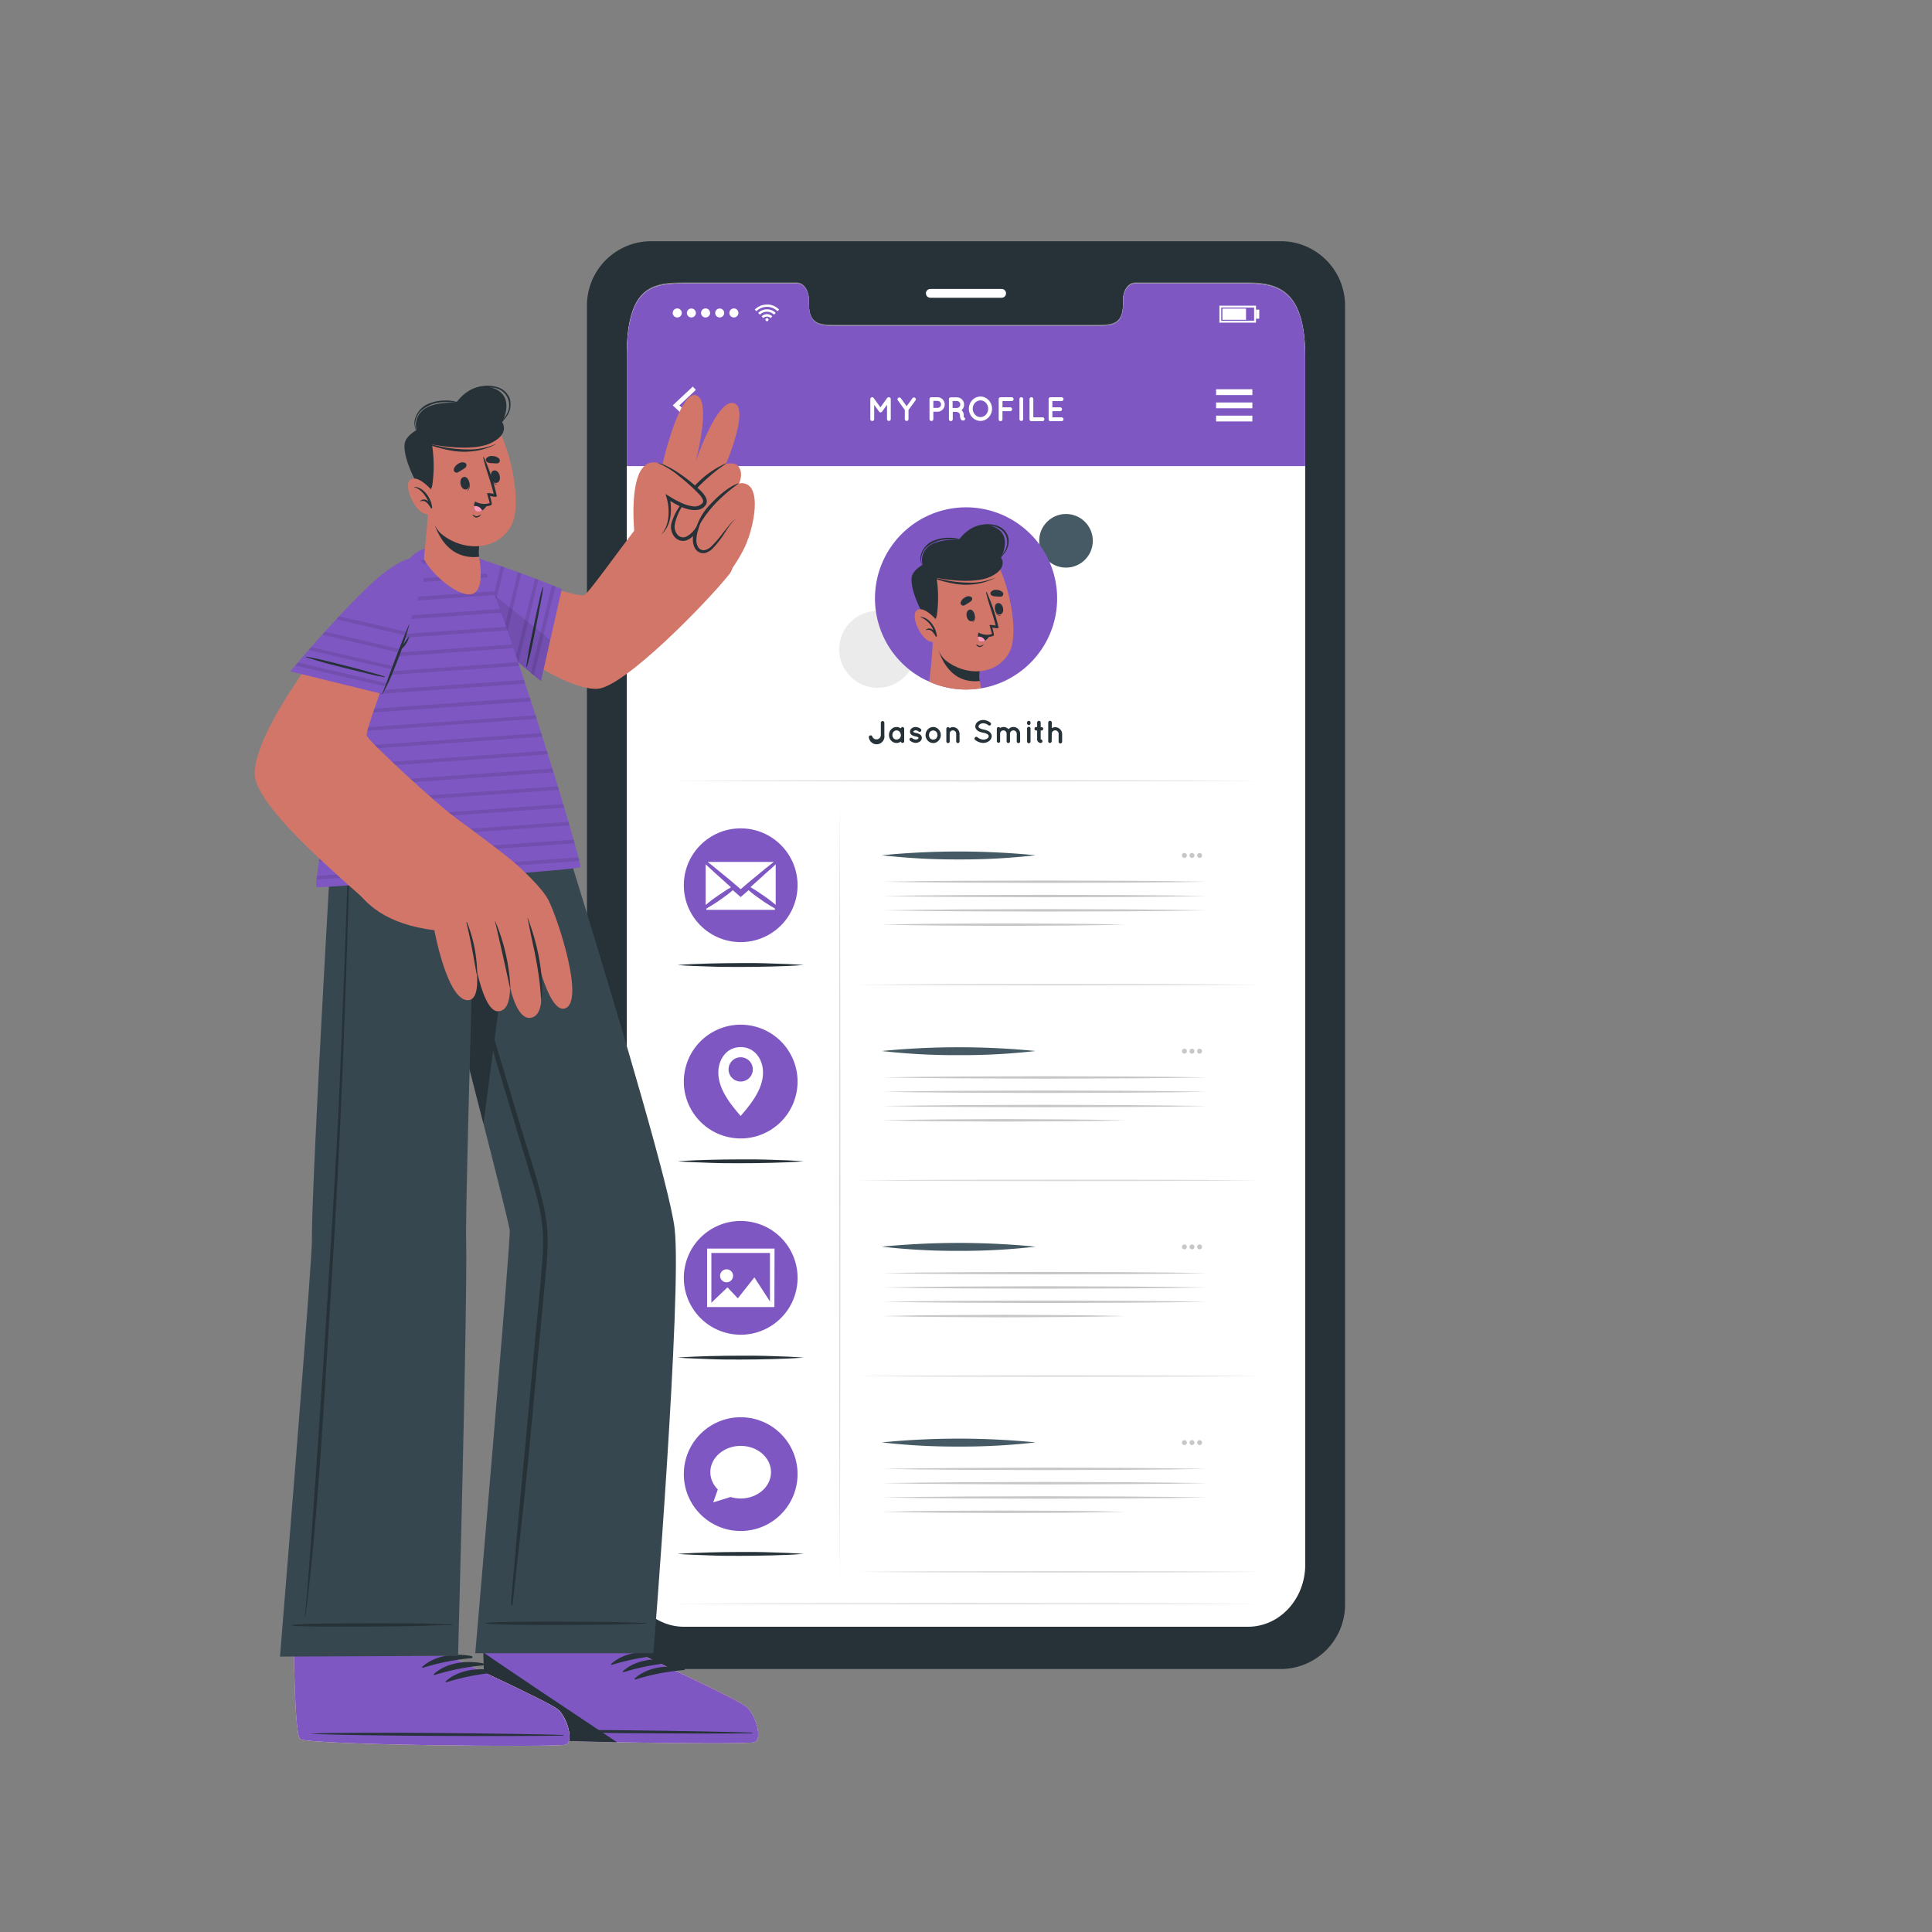 <svg xmlns="http://www.w3.org/2000/svg" viewBox="0 0 500 500"><rect x="0" y="0" width="500" height="500" fill="#808080" stroke="none"/><g id="freepik--Device--inject-60"><path d="M331.58,62.42H168.4a16.66,16.66,0,0,0-16.5,16.82V415.13a16.67,16.67,0,0,0,16.5,16.81H331.58a16.68,16.68,0,0,0,16.52-16.81V79.24A16.67,16.67,0,0,0,331.58,62.42Zm6.19,342.32c0,8.84-6.62,16-14.78,16H177c-8.18,0-14.8-7.16-14.8-16V92c0-18,6.62-18.89,14.8-18.89h29.25c1.7,0,3.09,1.93,3.09,4.32v1c0,5.6,3.07,5.62,6.83,5.62H283.8c3.8,0,6.85,0,6.85-5.62v-1c0-2.39,1.37-4.32,3.1-4.32H323c8.16,0,14.78,2.39,14.78,18.89Z" style="fill:#263238"></path><path d="M337.78,92.24V405c0,8.84-6.62,16-14.78,16H177c-8.18,0-14.8-7.15-14.8-16V92.24c0-18,6.62-18.89,14.8-18.89h29.25c1.7,0,3.09,1.94,3.09,4.33v1c0,5.61,3.07,5.63,6.83,5.63h67.62c3.8,0,6.85,0,6.85-5.63v-1c0-2.39,1.37-4.33,3.1-4.33H323C331.16,73.35,337.78,75.75,337.78,92.24Z" style="fill:#fff"></path><path d="M337.78,92.25v28.37H162.22V92.25c0-18,6.62-18.89,14.8-18.89h29.25c1.7,0,3.09,1.93,3.09,4.32v1c0,5.6,3.07,5.62,6.83,5.62h67.62c3.8,0,6.85,0,6.85-5.62v-1c0-2.39,1.37-4.32,3.1-4.32H323C331.16,73.36,337.78,75.75,337.78,92.25Z" style="fill:#7E57C2"></path><path d="M259.22,77.06H240.77a1.14,1.14,0,0,1-1.14-1.14h0a1.14,1.14,0,0,1,1.14-1.14h18.45a1.14,1.14,0,0,1,1.14,1.14h0A1.14,1.14,0,0,1,259.22,77.06Z" style="fill:#fff"></path><g id="freepik--u5Zjqx--inject-60"><path d="M201.65,80.1l-.28.29c-.05,0-.11.1-.16.16a3.77,3.77,0,0,0-2.72-1.13,3.81,3.81,0,0,0-2.73,1.13l-.15-.16-.28-.28h0l0,0,.36-.32a4.15,4.15,0,0,1,.83-.52,4.25,4.25,0,0,1,1.09-.37l.55-.07h.48c.12,0,.25,0,.37,0a3.91,3.91,0,0,1,1,.24,3.81,3.81,0,0,1,.68.32,4.09,4.09,0,0,1,.64.45l.3.27Z" style="fill:#fff"></path><path d="M196.66,81.43l-.45-.44a3.11,3.11,0,0,1,1.82-.91,3.21,3.21,0,0,1,2.73.9c-.15.16-.3.3-.45.45a2.6,2.6,0,0,0-3.65,0Z" style="fill:#fff"></path><path d="M199.87,81.88l-.45.44a1.33,1.33,0,0,0-1.87,0l-.44-.45A1.94,1.94,0,0,1,199.87,81.88Z" style="fill:#fff"></path><path d="M198.89,82.73a.4.4,0,1,1-.4-.4A.4.4,0,0,1,198.89,82.73Z" style="fill:#fff"></path></g><path d="M174.1,81a1.17,1.17,0,1,1,1.17,1.16A1.16,1.16,0,0,1,174.1,81Z" style="fill:#fff"></path><path d="M177.77,81a1.16,1.16,0,1,1,1.16,1.16A1.16,1.16,0,0,1,177.77,81Z" style="fill:#fff"></path><path d="M181.43,81a1.17,1.17,0,1,1,1.17,1.16A1.16,1.16,0,0,1,181.43,81Z" style="fill:#fff"></path><path d="M185.1,81a1.16,1.16,0,1,1,1.16,1.16A1.16,1.16,0,0,1,185.1,81Z" style="fill:#fff"></path><path d="M188.76,81a1.17,1.17,0,1,1,1.17,1.16A1.16,1.16,0,0,1,188.76,81Z" style="fill:#fff"></path><path d="M325.05,83.5h-9.47V79.11h9.47Zm-9-.48h8.51V79.59h-8.51Z" style="fill:#fff"></path><rect x="316.36" y="79.86" width="6.11" height="2.9" style="fill:#fff"></rect><rect x="325.05" y="80.13" width="0.84" height="2.35" style="fill:#fff"></rect><polygon points="179.29 109.77 174.1 104.91 179.29 100.05 180.09 100.9 175.82 104.91 180.09 108.91 179.29 109.77" style="fill:#fff"></polygon><rect x="314.72" y="100.74" width="9.39" height="1.5" style="fill:#fff"></rect><rect x="314.72" y="104.16" width="9.39" height="1.5" style="fill:#fff"></rect><rect x="314.72" y="107.57" width="9.39" height="1.5" style="fill:#fff"></rect><path d="M230.53,103.28v5.18a.5.5,0,0,1-.49.48.48.48,0,0,1-.48-.48v-3.69l-1.27,1.75a.46.46,0,0,1-.39.2h0a.48.48,0,0,1-.4-.2l-1.26-1.75v3.69a.49.49,0,0,1-1,0v-5.18a.49.49,0,0,1,.48-.48h0a.46.46,0,0,1,.38.2l1.75,2.42,1.75-2.42a.46.46,0,0,1,.39-.2h0A.5.5,0,0,1,230.53,103.28Z" style="fill:#fff"></path><path d="M236.92,103.63l-1.8,2.46v2.37a.47.47,0,0,1-.48.48.49.49,0,0,1-.48-.48v-2.37l-1.78-2.46a.46.46,0,0,1,.09-.67.47.47,0,0,1,.67.1l1.5,2.06,1.5-2.06a.48.48,0,0,1,.78.57Z" style="fill:#fff"></path><path d="M242.63,106.56h-1.08v1.9a.49.49,0,0,1-1,0v-5.18a.48.48,0,0,1,.49-.48h1.57a1.88,1.88,0,1,1,0,3.76Zm-1.08-1h1.08a.91.91,0,0,0,.91-.89.92.92,0,0,0-.91-.92h-1.08Z" style="fill:#fff"></path><path d="M249.75,108.21a.5.5,0,0,1-.31.62l-.19,0h0a.65.65,0,0,1-.35-.09.93.93,0,0,1-.28-.31,2.39,2.39,0,0,1-.18-1,.69.69,0,0,0-.11-.38.7.7,0,0,0-.26-.25,1.3,1.3,0,0,0-.49-.21h-1v1.9a.49.49,0,0,1-1,0v-5.18a.47.47,0,0,1,.48-.48h1.57a1.88,1.88,0,0,1,1.2,3.33,1.15,1.15,0,0,1,.3.32,1.65,1.65,0,0,1,.29,1,2.6,2.6,0,0,0,0,.52A.47.47,0,0,1,249.75,108.21Zm-1.23-3.52a.92.92,0,0,0-.91-.92h-1.08v1.81h1.08A.9.9,0,0,0,248.52,104.69Z" style="fill:#fff"></path><path d="M255.86,103.56a3.24,3.24,0,0,1,0,4.44,2.88,2.88,0,0,1-2.1.94,3,3,0,0,1-2.15-.94,3.27,3.27,0,0,1,0-4.44,2.91,2.91,0,0,1,2.15-.93A2.84,2.84,0,0,1,255.86,103.56Zm-.12,2.22a2.3,2.3,0,0,0-.59-1.53,1.9,1.9,0,0,0-2.81,0,2.25,2.25,0,0,0,0,3.06,1.88,1.88,0,0,0,2.81,0A2.28,2.28,0,0,0,255.74,105.78Z" style="fill:#fff"></path><path d="M258.46,108.46v-5.18a.48.48,0,0,1,.49-.48h2.87a.49.49,0,0,1,0,1h-2.38v1.61h2a.49.49,0,0,1,0,1h-2v2.11a.49.49,0,0,1-.49.48A.48.48,0,0,1,258.46,108.46Z" style="fill:#fff"></path><path d="M263.83,103.28a.47.47,0,0,1,.48-.48.48.48,0,0,1,.49.48v5.18a.48.48,0,0,1-.49.48.47.47,0,0,1-.48-.48Z" style="fill:#fff"></path><path d="M266.44,108.46v-5.18a.48.48,0,0,1,.48-.48.49.49,0,0,1,.5.48V108h2.37a.49.49,0,1,1,0,1h-2.87A.48.48,0,0,1,266.44,108.46Z" style="fill:#fff"></path><path d="M271.38,108.46v-5.18a.47.47,0,0,1,.48-.48h2.87a.49.49,0,0,1,0,1h-2.38v1.61h2a.49.49,0,0,1,0,1h-2V108h2.38a.49.49,0,0,1,0,1h-2.87A.48.48,0,0,1,271.38,108.46Z" style="fill:#fff"></path><circle cx="227.14" cy="168.05" r="9.96" style="fill:#ebebeb"></circle><circle cx="275.88" cy="139.96" r="6.94" style="fill:#455a64"></circle><path d="M225.74,190.58a1.14,1.14,0,0,0,2.22-.35V187a.46.46,0,0,1,.91,0v3.28a2,2,0,0,1-4,.63.44.44,0,0,1,.29-.57A.45.45,0,0,1,225.74,190.58Z" style="fill:#263238"></path><path d="M234,190.22v1.62a.44.44,0,0,1-.44.44.46.46,0,0,1-.43-.36,1.89,1.89,0,0,1-2.5-.25,2.08,2.08,0,0,1-.56-1.45,2,2,0,0,1,.56-1.45,1.88,1.88,0,0,1,2.5-.26.46.46,0,0,1,.43-.36.45.45,0,0,1,.44.45Zm-.88,0a1.2,1.2,0,0,0-.32-.85,1,1,0,0,0-.77-.34,1,1,0,0,0-.76.34,1.2,1.2,0,0,0-.32.85,1.22,1.22,0,0,0,.32.85,1,1,0,0,0,.76.32,1.06,1.06,0,0,0,.77-.32A1.22,1.22,0,0,0,233.16,190.22Z" style="fill:#263238"></path><path d="M235.46,191.1a.43.43,0,0,1,.62-.07,1.54,1.54,0,0,0,.91.36,1.13,1.13,0,0,0,.56-.15.33.33,0,0,0,.15-.25.1.1,0,0,0,0-.08s0-.06-.1-.1a1.9,1.9,0,0,0-.66-.23h0a3,3,0,0,1-.72-.22,1.38,1.38,0,0,1-.57-.48,1,1,0,0,1-.14-.52,1.15,1.15,0,0,1,.49-.91,1.82,1.82,0,0,1,1-.3,2.13,2.13,0,0,1,1.24.45.45.45,0,0,1,.13.61.43.43,0,0,1-.61.12A1.42,1.42,0,0,0,237,189a.84.84,0,0,0-.49.15c-.11.08-.14.15-.14.19a.08.08,0,0,0,0,.07.18.18,0,0,0,.09.08,1.59,1.59,0,0,0,.6.2h0a2.88,2.88,0,0,1,.77.24,1.36,1.36,0,0,1,.59.48,1.13,1.13,0,0,1-.37,1.51,1.93,1.93,0,0,1-1.07.33,2.42,2.42,0,0,1-1.47-.57A.44.44,0,0,1,235.46,191.1Z" style="fill:#263238"></path><path d="M240.1,191.67a2.07,2.07,0,0,1-.57-1.45,2.13,2.13,0,0,1,.57-1.44,1.94,1.94,0,0,1,1.42-.63,1.82,1.82,0,0,1,1.38.63,2.05,2.05,0,0,1,.58,1.44,2,2,0,0,1-.58,1.45,1.82,1.82,0,0,1-1.38.63A1.94,1.94,0,0,1,240.1,191.67Zm.33-1.45a1.34,1.34,0,0,0,.3.88,1.16,1.16,0,0,0,.79.3,1.1,1.1,0,0,0,.76-.3,1.26,1.26,0,0,0,.33-.88,1.24,1.24,0,0,0-.33-.86,1.16,1.16,0,0,0-.76-.31,1.21,1.21,0,0,0-.79.31A1.32,1.32,0,0,0,240.43,190.22Z" style="fill:#263238"></path><path d="M248.33,189.87v2a.44.44,0,0,1-.43.44.45.45,0,0,1-.44-.44v-2a.84.84,0,0,0-.85-.84.82.82,0,0,0-.83.84v2a.13.13,0,0,1,0,.08.45.45,0,0,1-.43.36.44.44,0,0,1-.44-.44v-3.25a.44.44,0,0,1,.84-.18,1.63,1.63,0,0,1,.88-.26A1.73,1.73,0,0,1,248.33,189.87Z" style="fill:#263238"></path><path d="M252.34,190.84a.43.43,0,0,1,.6-.06,2.71,2.71,0,0,0,1.58.64,1.77,1.77,0,0,0,1-.31.73.73,0,0,0,.36-.59.5.5,0,0,0-.08-.27.78.78,0,0,0-.24-.24,3.27,3.27,0,0,0-1.13-.39h0a4.78,4.78,0,0,1-1.07-.32,1.78,1.78,0,0,1-.76-.65,1.21,1.21,0,0,1-.19-.67,1.52,1.52,0,0,1,.66-1.21,2.42,2.42,0,0,1,1.42-.44,3.23,3.23,0,0,1,1.8.66.43.43,0,0,1,.12.59.41.41,0,0,1-.59.12,2.37,2.37,0,0,0-1.33-.52,1.53,1.53,0,0,0-.92.28.64.64,0,0,0-.31.52.41.41,0,0,0,0,.23,1,1,0,0,0,.23.21,2.87,2.87,0,0,0,1,.37h0a4.54,4.54,0,0,1,1.13.34,2,2,0,0,1,.83.69,1.36,1.36,0,0,1,.2.7,1.61,1.61,0,0,1-.71,1.28,2.57,2.57,0,0,1-1.53.47,3.57,3.57,0,0,1-2.11-.83A.44.44,0,0,1,252.34,190.84Z" style="fill:#263238"></path><path d="M261.39,189.86v2a.44.44,0,0,1-.43.44.46.46,0,0,1-.45-.44v-2a.84.84,0,1,0-1.68,0v2s0,0,0,.06v0s0,0,0,.05v0a.48.48,0,0,1-.41.27h-.08a.46.46,0,0,1-.36-.43v-2h0V188.6a.44.44,0,0,1,.44-.45.43.43,0,0,1,.4.25,1.7,1.7,0,0,1,.88-.25,1.71,1.71,0,0,1,1.3.57,1.66,1.66,0,0,1,1.29-.57,1.73,1.73,0,0,1,1.72,1.73v2a.44.44,0,0,1-.88,0v-2a.85.85,0,0,0-.84-.85A.86.86,0,0,0,261.39,189.86Z" style="fill:#263238"></path><path d="M266.7,187.12a.45.45,0,1,1-.89,0v-.18a.45.45,0,0,1,.89,0Zm0,1.49v3.22a.45.45,0,1,1-.89,0v-3.22a.45.45,0,1,1,.89,0Z" style="fill:#263238"></path><path d="M270,188.6a.47.47,0,0,1-.46.46h-.21v2.3a.45.45,0,0,1,.45.46.44.44,0,0,1-.45.46.93.93,0,0,1-.92-.92v-2.3h-.23a.46.46,0,0,1-.46-.46.45.45,0,0,1,.46-.45h.23V187a.46.46,0,0,1,.47-.45.45.45,0,0,1,.45.45v1.2h.21A.46.46,0,0,1,270,188.6Z" style="fill:#263238"></path><path d="M272.18,191.82a.46.46,0,0,1-.46.46.47.47,0,0,1-.44-.34.43.43,0,0,1,0-.12V187a.46.46,0,0,1,.92,0v1.44a1.87,1.87,0,0,1,.88-.24,1.81,1.81,0,0,1,1.8,1.81v1.86a.46.46,0,1,1-.91,0V190a.89.89,0,1,0-1.77,0Z" style="fill:#263238"></path><path d="M306.52,220.75a.64.64,0,0,1,0,1.28.64.64,0,0,1,0-1.28Z" style="fill:#c7c7c7"></path><path d="M308.48,220.75a.64.64,0,0,1,0,1.28.64.64,0,0,1,0-1.28Z" style="fill:#c7c7c7"></path><path d="M310.45,220.75a.64.64,0,0,1,0,1.28.64.64,0,0,1,0-1.28Z" style="fill:#c7c7c7"></path><path d="M248.13,222.42A167.9,167.9,0,0,0,268,221.34a204.31,204.31,0,0,0-39.77,0A167.82,167.82,0,0,0,248.13,222.42Z" style="fill:#455a64"></path><polygon points="228.25 231.89 238.79 231.73 249.34 231.64 270.42 231.57 291.51 231.64 302.05 231.73 312.59 231.89 302.05 232.05 291.51 232.14 270.42 232.21 249.34 232.13 238.79 232.05 228.25 231.89" style="fill:#c7c7c7"></polygon><polygon points="228.25 235.59 238.79 235.44 249.34 235.35 270.42 235.27 291.51 235.34 302.05 235.44 312.59 235.59 302.05 235.75 291.51 235.84 270.42 235.91 249.34 235.84 238.79 235.75 228.25 235.59" style="fill:#c7c7c7"></polygon><polygon points="228.25 228.19 238.79 228.03 249.34 227.94 270.42 227.87 291.51 227.94 302.05 228.03 312.59 228.19 302.05 228.34 291.51 228.43 270.42 228.51 249.34 228.43 238.79 228.34 228.25 228.19" style="fill:#c7c7c7"></polygon><polygon points="228.25 239.29 236.15 239.14 244.05 239.05 259.85 238.97 275.65 239.05 283.55 239.14 291.45 239.29 283.55 239.45 275.65 239.54 259.85 239.62 244.05 239.54 236.15 239.45 228.25 239.29" style="fill:#c7c7c7"></polygon><polygon points="217.33 409.06 217.25 383.85 217.2 358.65 217.16 308.23 217.2 257.82 217.25 232.61 217.33 207.4 217.41 232.61 217.46 257.82 217.5 308.23 217.46 358.65 217.41 383.85 217.33 409.06" style="fill:#dbdbdb"></polygon><polygon points="174.1 202.08 193.08 202 212.05 201.96 250 201.92 287.95 201.96 306.92 202 325.9 202.08 306.92 202.16 287.95 202.21 250 202.25 212.05 202.21 193.08 202.16 174.1 202.08" style="fill:#dbdbdb"></polygon><polygon points="221.76 254.83 234.78 254.73 247.8 254.67 273.83 254.62 299.86 254.67 312.88 254.73 325.9 254.83 312.88 254.93 299.86 254.99 273.83 255.03 247.8 254.99 234.78 254.93 221.76 254.83" style="fill:#dbdbdb"></polygon><path d="M248.13,273.07A167.9,167.9,0,0,0,268,272a204.31,204.31,0,0,0-39.77,0A167.82,167.82,0,0,0,248.13,273.07Z" style="fill:#455a64"></path><polygon points="228.25 282.54 238.79 282.38 249.34 282.3 270.42 282.22 291.51 282.29 302.05 282.38 312.59 282.54 302.05 282.7 291.51 282.79 270.42 282.86 249.34 282.79 238.79 282.7 228.25 282.54" style="fill:#c7c7c7"></polygon><polygon points="228.25 286.24 238.79 286.09 249.34 286 270.42 285.92 291.51 286 302.05 286.09 312.59 286.24 302.05 286.4 291.51 286.49 270.42 286.56 249.34 286.49 238.79 286.4 228.25 286.24" style="fill:#c7c7c7"></polygon><polygon points="228.25 278.84 238.79 278.68 249.34 278.59 270.42 278.52 291.51 278.59 302.05 278.68 312.59 278.84 302.05 279 291.51 279.08 270.42 279.16 249.34 279.08 238.79 279 228.25 278.84" style="fill:#c7c7c7"></polygon><polygon points="228.25 289.94 236.15 289.79 244.05 289.7 259.85 289.62 275.65 289.7 283.55 289.79 291.45 289.94 283.55 290.1 275.65 290.19 259.85 290.27 244.05 290.19 236.15 290.1 228.25 289.94" style="fill:#c7c7c7"></polygon><path d="M306.52,271.41a.64.64,0,0,1,.64.64.64.64,0,0,1-.64.63.63.63,0,0,1-.63-.63A.64.64,0,0,1,306.52,271.41Z" style="fill:#c7c7c7"></path><path d="M308.48,271.41a.64.64,0,0,1,.64.64.64.64,0,0,1-.64.63.63.63,0,0,1-.63-.63A.64.64,0,0,1,308.48,271.41Z" style="fill:#c7c7c7"></path><path d="M310.45,271.41a.64.64,0,0,1,.64.64.64.64,0,0,1-.64.63.63.63,0,0,1-.63-.63A.64.64,0,0,1,310.45,271.41Z" style="fill:#c7c7c7"></path><polygon points="221.76 305.48 234.78 305.38 247.8 305.32 273.83 305.28 299.86 305.32 312.88 305.38 325.9 305.48 312.88 305.58 299.86 305.64 273.83 305.68 247.8 305.64 234.78 305.58 221.76 305.48" style="fill:#dbdbdb"></polygon><path d="M248.13,323.72A167.9,167.9,0,0,0,268,322.64a204.31,204.31,0,0,0-39.77,0A167.82,167.82,0,0,0,248.13,323.72Z" style="fill:#455a64"></path><polygon points="228.25 333.19 238.79 333.04 249.34 332.95 270.42 332.87 291.51 332.95 302.05 333.04 312.59 333.19 302.05 333.35 291.51 333.44 270.42 333.51 249.34 333.44 238.79 333.35 228.25 333.19" style="fill:#c7c7c7"></polygon><polygon points="228.25 336.89 238.79 336.74 249.34 336.65 270.42 336.57 291.51 336.65 302.05 336.74 312.59 336.89 302.05 337.05 291.51 337.14 270.42 337.22 249.34 337.14 238.79 337.05 228.25 336.89" style="fill:#c7c7c7"></polygon><polygon points="228.25 329.49 238.79 329.33 249.34 329.25 270.42 329.17 291.51 329.24 302.05 329.33 312.59 329.49 302.05 329.65 291.51 329.74 270.42 329.81 249.34 329.74 238.79 329.65 228.25 329.49" style="fill:#c7c7c7"></polygon><polygon points="228.25 340.6 236.15 340.44 244.05 340.35 259.85 340.27 275.65 340.35 283.55 340.44 291.45 340.6 283.55 340.75 275.65 340.84 259.85 340.92 244.05 340.84 236.15 340.75 228.25 340.6" style="fill:#c7c7c7"></polygon><path d="M306.52,322.06a.64.64,0,0,1,.64.64.64.64,0,0,1-.64.63.63.63,0,0,1-.63-.63A.64.64,0,0,1,306.52,322.06Z" style="fill:#c7c7c7"></path><path d="M308.48,322.06a.64.64,0,0,1,.64.64.64.64,0,0,1-.64.63.63.63,0,0,1-.63-.63A.64.64,0,0,1,308.48,322.06Z" style="fill:#c7c7c7"></path><path d="M310.45,322.06a.64.64,0,0,1,.64.64.64.64,0,0,1-.64.63.63.63,0,0,1-.63-.63A.64.64,0,0,1,310.45,322.06Z" style="fill:#c7c7c7"></path><polygon points="221.76 356.13 234.78 356.03 247.8 355.98 273.83 355.93 299.86 355.97 312.88 356.03 325.9 356.13 312.88 356.23 299.86 356.29 273.83 356.34 247.8 356.29 234.78 356.23 221.76 356.13" style="fill:#dbdbdb"></polygon><path d="M248.13,374.37A167.9,167.9,0,0,0,268,373.29a204.31,204.31,0,0,0-39.77,0A167.82,167.82,0,0,0,248.13,374.37Z" style="fill:#455a64"></path><polygon points="228.25 383.84 238.79 383.69 249.34 383.6 270.42 383.52 291.51 383.6 302.05 383.69 312.59 383.84 302.05 384 291.51 384.09 270.42 384.17 249.34 384.09 238.79 384 228.25 383.84" style="fill:#c7c7c7"></polygon><polygon points="228.25 387.55 238.79 387.39 249.34 387.3 270.42 387.23 291.51 387.3 302.05 387.39 312.59 387.55 302.05 387.7 291.51 387.79 270.42 387.87 249.34 387.79 238.79 387.7 228.25 387.55" style="fill:#c7c7c7"></polygon><polygon points="228.25 380.14 238.79 379.99 249.34 379.9 270.42 379.82 291.51 379.89 302.05 379.99 312.59 380.14 302.05 380.3 291.51 380.39 270.42 380.46 249.34 380.39 238.79 380.3 228.25 380.14" style="fill:#c7c7c7"></polygon><polygon points="228.25 391.25 236.15 391.09 244.05 391 259.85 390.93 275.65 391 283.55 391.09 291.45 391.25 283.55 391.4 275.65 391.5 259.85 391.57 244.05 391.49 236.15 391.4 228.25 391.25" style="fill:#c7c7c7"></polygon><path d="M306.52,372.71a.64.64,0,0,1,.64.64.64.64,0,0,1-.64.63.63.63,0,0,1-.63-.63A.64.64,0,0,1,306.52,372.71Z" style="fill:#c7c7c7"></path><path d="M308.48,372.71a.64.64,0,0,1,.64.64.64.64,0,0,1-.64.63.63.63,0,0,1-.63-.63A.64.64,0,0,1,308.48,372.71Z" style="fill:#c7c7c7"></path><path d="M310.45,372.71a.64.64,0,0,1,.64.64.64.64,0,0,1-.64.63.63.63,0,0,1-.63-.63A.64.64,0,0,1,310.45,372.71Z" style="fill:#c7c7c7"></path><polygon points="221.76 406.78 234.78 406.68 247.8 406.63 273.83 406.58 299.86 406.63 312.88 406.68 325.9 406.78 312.88 406.88 299.86 406.94 273.83 406.99 247.8 406.94 234.78 406.88 221.76 406.78" style="fill:#dbdbdb"></polygon><polygon points="174.1 415.04 193.08 414.95 212.05 414.91 250 414.87 287.95 414.91 306.92 414.95 325.9 415.04 306.92 415.12 287.95 415.16 250 415.2 212.05 415.16 193.08 415.12 174.1 415.04" style="fill:#dbdbdb"></polygon><path d="M175.34,249.74c2.72-.2,5.45-.3,8.17-.38s5.45-.1,8.18-.12,5.44,0,8.17.12l4.09.14c1.36.08,2.72.13,4.08.24-1.36.12-2.72.17-4.08.25l-4.09.14c-2.73.09-5.45.1-8.17.11s-5.45,0-8.18-.11S178.06,250,175.34,249.74Z" style="fill:#263238"></path><circle cx="191.69" cy="229.1" r="14.72" style="fill:#7E57C2"></circle><path d="M200.24,223.07c-.73.56-1.45,1.16-2.19,1.74l-2.16,1.78-2.41,2h0c-.6.5-1.2,1-1.79,1.53l-1.8-1.53h0c-.79-.69-1.6-1.36-2.4-2l-2.17-1.78c-.72-.58-1.44-1.18-2.18-1.74Z" style="fill:#fff"></path><path d="M184.27,232.88c-.53.41-1.14.89-1.65,1.33V223.68c.7.65,1.4,1.28,2.09,1.94l2.12,1.9c.73.66,1.47,1.31,2.22,2l.07.06.06.05-.13.08c-.49.27-1,.57-1.41.86s-1.15.76-1.72,1.15S184.81,232.47,184.27,232.88Z" style="fill:#fff"></path><path d="M200.75,223.68v10.5c-.51-.44-1.11-.89-1.63-1.3s-1.11-.82-1.67-1.2-1.12-.79-1.71-1.15-.92-.59-1.4-.86l-.13-.08a.21.21,0,0,1,.07-.05s0,0,.06-.06l2.22-2,2.1-1.9C199.37,225,200.07,224.33,200.75,223.68Z" style="fill:#fff"></path><path d="M198.69,234c.57.37,1.25.79,1.86,1.11v.35H182.81v-.3l1.88-1.16c.61-.37,1.18-.78,1.76-1.18s1.16-.83,1.74-1.25.91-.72,1.36-1.1l.11-.09c.63.56,1.29,1.12,1.92,1.69l.11.09.09-.09,1.95-1.69.11.09c.44.38.88.75,1.35,1.1s1.13.84,1.72,1.25S198.08,233.63,198.69,234Z" style="fill:#fff"></path><path d="M175.34,351.35c2.72-.21,5.45-.31,8.17-.39s5.45-.1,8.18-.11,5.44,0,8.17.11l4.09.14c1.36.08,2.72.13,4.08.25-1.36.11-2.72.16-4.08.24l-4.09.14c-2.73.09-5.45.11-8.17.12s-5.45,0-8.18-.12S178.06,351.55,175.34,351.35Z" style="fill:#263238"></path><circle cx="191.69" cy="330.7" r="14.72" transform="translate(-174.37 440.73) rotate(-76.63)" style="fill:#7E57C2"></circle><path d="M200.41,338.26H183V323.14h17.45Zm-16.31-1.13h15.17V324.27H184.1Z" style="fill:#fff"></path><polygon points="183.53 337.7 188.26 333.16 192.56 337.7 183.53 337.7" style="fill:#fff"></polygon><polygon points="189.61 337.7 195.23 330.59 199.84 337.7 189.61 337.7" style="fill:#fff"></polygon><path d="M189.72,330.17A1.68,1.68,0,1,1,188,328.5,1.68,1.68,0,0,1,189.72,330.17Z" style="fill:#fff"></path><path d="M175.34,402.15c2.72-.21,5.45-.3,8.17-.38s5.45-.11,8.18-.12,5.44,0,8.17.11l4.09.14c1.36.09,2.72.14,4.08.25-1.36.11-2.72.16-4.08.24l-4.09.14c-2.73.09-5.45.11-8.17.12s-5.45,0-8.18-.12S178.06,402.36,175.34,402.15Z" style="fill:#263238"></path><circle cx="191.69" cy="381.5" r="14.72" style="fill:#7E57C2"></circle><path d="M199.54,381c0,3.76-3.51,6.81-7.85,6.81s-7.86-3.05-7.86-6.81,3.52-6.81,7.86-6.81S199.54,377.24,199.54,381Z" style="fill:#fff"></path><polygon points="185.99 384.86 184.58 388.81 189.58 387.26 185.99 384.86" style="fill:#fff"></polygon><path d="M175.34,300.55c2.72-.21,5.45-.31,8.17-.39s5.45-.1,8.18-.11,5.44,0,8.17.11l4.09.14c1.36.08,2.72.13,4.08.25-1.36.11-2.72.16-4.08.24l-4.09.14c-2.73.09-5.45.1-8.17.11s-5.45,0-8.18-.11S178.06,300.75,175.34,300.55Z" style="fill:#263238"></path><circle cx="191.69" cy="279.9" r="14.72" transform="translate(-124.95 401.68) rotate(-76.63)" style="fill:#7E57C2"></circle><path d="M197.42,276.71c-.28-2.87-2.26-5.72-5.74-5.72s-5.44,2.85-5.73,5.72c-.44,4.43,2.55,8.44,5.73,12.1C194.87,285.15,197.86,281.14,197.42,276.71Zm-5.74,3.19a3.14,3.14,0,1,1,3.15-3.14A3.15,3.15,0,0,1,191.68,279.9Z" style="fill:#fff"></path></g><g id="freepik--character-2--inject-60"><path d="M272.91,160.49a23.67,23.67,0,0,1-18.78,17.62l-.18,0h-.09a23.11,23.11,0,0,1-9.45-.36,19.9,19.9,0,0,1-2.95-.95,3,3,0,0,1-.49-.21,2.91,2.91,0,0,1-.43-.19,16.14,16.14,0,0,1-2.93-1.49,23.57,23.57,0,1,1,35.3-14.45Z" style="fill:#7E57C2"></path><path d="M254.71,167.11l-.09.33c0,.09-.06.25-.09.37s-.12.52-.21.82c-.09.46-.22,1-.31,1.56a4.63,4.63,0,0,0-.12.7c-.06.42-.15.85-.21,1.31a12.47,12.47,0,0,0-.12,1.52,11,11,0,0,0-.07,1.5,3.25,3.25,0,0,0,.1.85v.15c.06.43.18,1.1.27,1.92a23.11,23.11,0,0,1-9.45-.36,19.9,19.9,0,0,1-2.95-.95,3,3,0,0,1-.49-.21,2.91,2.91,0,0,1-.43-.19c0-1,.37-3.26.58-6,.12-1.37.21-2.86.27-4.33,0-.33,0-.61,0-.94V164c0-.09.07-.12.16-.12a1.93,1.93,0,0,1,.79.24,5.36,5.36,0,0,1,.52.24l.82.19,1.92.45,8.57,2,.27.06Z" style="fill:#d3766a"></path><path d="M253.58,176.08s0,.09,0,.14a8.24,8.24,0,0,1-1.36.09c-8.92-.13-10.13-11.47-10.13-11.47l3.53.13,9.06,2.12a33.69,33.69,0,0,0-1.22,8.12A4.72,4.72,0,0,0,253.58,176.08Z" style="fill:#263238"></path><path d="M239.09,149.92c-1.15,4.78,2.15,18.18,5.67,21,5.09,4.09,13,4,16.41-2,3.26-5.85-1.34-23.24-5.23-25.76C250.21,139.44,240.79,142.87,239.09,149.92Z" style="fill:#d3766a"></path><path d="M252,158.53s-.06.06-.05.1c.25.89.38,2-.37,2.46,0,0,0,.06,0,0C252.59,160.76,252.4,159.34,252,158.53Z" style="fill:#263238"></path><path d="M251,157.78c-1.48.24-.9,3.18.48,3S252.23,157.58,251,157.78Z" style="fill:#263238"></path><path d="M257.49,157.23s.08,0,.09.06c.15.92.48,2,1.36,2.08,0,0,0,0,0,.06C257.91,159.49,257.49,158.12,257.49,157.23Z" style="fill:#263238"></path><path d="M258.11,156.11c1.45-.4,2.15,2.52.81,2.89S256.9,156.45,258.11,156.11Z" style="fill:#263238"></path><path d="M249.56,156.67a11.37,11.37,0,0,0,1.06-.63c.4-.25.75-.4.95-.85a.61.61,0,0,0-.25-.73,1.56,1.56,0,0,0-1.58.15,2.32,2.32,0,0,0-1.11,1.24A.68.68,0,0,0,249.56,156.67Z" style="fill:#263238"></path><path d="M259,154.41c-.42,0-.82,0-1.23-.07a2,2,0,0,1-1.24-.32.62.62,0,0,1-.12-.76,1.58,1.58,0,0,1,1.48-.6,2.35,2.35,0,0,1,1.56.59A.68.68,0,0,1,259,154.41Z" style="fill:#263238"></path><path d="M252.78,166.78c.26.17.54.42.87.38a2.35,2.35,0,0,0,.94-.42s.06,0,0,0a1.26,1.26,0,0,1-1.06.72,1,1,0,0,1-.88-.66C252.68,166.79,252.74,166.76,252.78,166.78Z" style="fill:#263238"></path><path d="M253.19,163.86a3.2,3.2,0,0,0,2.35,1,4,4,0,0,0,1.13-.17l.21-.07.19-.07a.24.24,0,0,0,.14-.24h0a.32.32,0,0,0,0-.09h0l0-.08c-.12-.7-.4-1.75-.4-1.75.28.07,1.71.4,1.61,0a47.33,47.33,0,0,0-3.07-9.15c-.05-.1-.2,0-.17.05.65,2.91,1.8,5.69,2.49,8.61a5.42,5.42,0,0,0-1.56-.15c-.09,0,.58,2,.61,2.34a0,0,0,0,1,0,0,4.39,4.39,0,0,1-3.41-.36C253.18,163.72,253.12,163.8,253.19,163.86Z" style="fill:#263238"></path><path d="M256.18,164.38a3.7,3.7,0,0,1-1.24,1.44,1.62,1.62,0,0,1-1,.26c-.76,0-.91-.71-.9-1.3a4,4,0,0,1,.16-.94A4.83,4.83,0,0,0,256.18,164.38Z" style="fill:#263238"></path><path d="M254.94,165.82a1.62,1.62,0,0,1-1,.26c-.76,0-.91-.71-.9-1.3A1.74,1.74,0,0,1,254.94,165.82Z" style="fill:#ff98b9"></path><path d="M240.37,161.6s-4.79-7.56-4.45-12c.15-2,2.85-3.41,2.85-3.41a4.52,4.52,0,0,1,1.33-4.58c2.32-2.27,8.06-1.89,8.06-1.89s3.6-5.45,8.9-3.43,2,8,2,8,2,2.7-2.68,4.94-14,.33-14,.33a32.58,32.58,0,0,1,.06,9.71A3,3,0,0,1,240.37,161.6Z" style="fill:#263238"></path><path d="M249.06,139.78a9.16,9.16,0,0,0-3.71-.6,9.87,9.87,0,0,0-3.31.59,5.51,5.51,0,0,0-3.8,4.23,3.84,3.84,0,0,0,.79,2.89s.08,0,.05,0c-1.25-1.47-.66-3.83.57-5.11a8.35,8.35,0,0,1,5.5-2.17,16.29,16.29,0,0,1,3.88.33A.06.06,0,1,0,249.06,139.78Z" style="fill:#263238"></path><path d="M260.87,138.76a4.53,4.53,0,0,0-3.18-2.81,7.71,7.71,0,0,0-5,.28,9.74,9.74,0,0,0-4,3.1s0,.07.05,0a8.51,8.51,0,0,1,8.06-3.19,4.66,4.66,0,0,1,3.41,2.23,4.59,4.59,0,0,1,0,3.9,8.67,8.67,0,0,1-3.31,3.46s0,.07,0,0a9,9,0,0,0,3.31-2.94A5,5,0,0,0,260.87,138.76Z" style="fill:#263238"></path><path d="M257.52,149.5a16,16,0,0,1-6.58,1.29,32.78,32.78,0,0,1-7-.81c-1.33-.29-2.65-.63-4-1,0,0-.06.05,0,.06a35.15,35.15,0,0,0,7.17,2.05,17.61,17.61,0,0,0,6.86-.21,15.22,15.22,0,0,0,3.55-1.33S257.55,149.49,257.52,149.5Z" style="fill:#263238"></path><path d="M242.65,160.79s-3.41-4.13-5.3-2.88.91,7.41,3.31,8.09a2.37,2.37,0,0,0,3.07-1.53Z" style="fill:#d3766a"></path><path d="M238.2,159.66s0,.05,0,.06a6,6,0,0,1,3.4,3.5,1.32,1.32,0,0,0-2-.2s0,.1.05.08a1.48,1.48,0,0,1,1.65.38,7.67,7.67,0,0,1,.87,1.24c.09.14.34,0,.28-.12l0,0C242.3,162.47,240.45,159.69,238.2,159.66Z" style="fill:#263238"></path></g><g id="freepik--character-1--inject-60"><path d="M195.21,450.89c-2.24.73-66.26-.11-68.67-1.69-.93-.58-1.35-9.92-1.54-21.21v-.35c0-2.33-.08-4.73-.08-7.16,0-.33,0-.67,0-1l3.1-33.21,42.83.43-4.23,32.9-.05,1.3-.26,6.81,0,.7s24.36,11.28,26.83,13.3S197.46,450.18,195.21,450.89Z" style="fill:#d3766a"></path><path d="M195.21,450.89c-2.24.73-66.26-.11-68.67-1.69-.93-.58-1.35-9.92-1.54-21.21v-.35c0-2.33-.08-4.73-.08-7.16,0-.33,0-.67,0-1l41.7.12-.05,1.3-.26,6.81,0,.7s24.36,11.28,26.83,13.3S197.46,450.18,195.21,450.89Z" style="fill:#ebebeb"></path><path d="M195.22,450.89c-1.16.37-18.55.33-35.55,0-3.42-.07-6.81-.15-10-.24-12.13-.33-22.15-.83-23.08-1.44s-1.34-9.65-1.52-20.74c0-.16,0-.31,0-.47s0-.24,0-.36h0l41.25.08,0,.7s24.37,11.27,26.83,13.29S197.46,450.17,195.22,450.89Z" style="fill:#7E57C2"></path><path d="M194.52,448.4c-10.79-.41-54.33-1-65-.6-.09,0-.09.06,0,.07,10.68.63,54.24.89,65,.71C194.75,448.57,194.75,448.41,194.52,448.4Z" style="fill:#263238"></path><path d="M170.9,427.89c-4.24-.85-9.44-.26-12.72,2.72-.13.11,0,.29.17.25a60.55,60.55,0,0,1,12.52-2.44A.27.27,0,0,0,170.9,427.89Z" style="fill:#263238"></path><path d="M173.94,429.78c-4.24-.85-9.44-.27-12.72,2.72-.13.11,0,.29.17.25a59.87,59.87,0,0,1,12.53-2.44A.27.27,0,0,0,173.94,429.78Z" style="fill:#263238"></path><path d="M177,431.66c-4.24-.85-9.44-.26-12.72,2.72-.13.12,0,.3.18.26A59.14,59.14,0,0,1,177,432.2.27.27,0,0,0,177,431.66Z" style="fill:#263238"></path><path d="M159.67,450.88c-3.42-.07-6.81-.15-10-.24-12.13-.33-22.15-.83-23.08-1.44s-1.34-9.65-1.52-20.74c0-.16,0-.31,0-.47s0-.24,0-.36h0C130.7,431.59,150.61,444.85,159.67,450.88Z" style="fill:#263238"></path><path d="M169.11,427.85H123s9.28-107.68,8.92-109.56c-.46-2.41-3.18-13.31-6.81-27.54-1.13-4.46-2.36-9.24-3.63-14.19-3.44-13.4-7.23-28-10.53-40.78-4.95-19.09-8.82-33.91-8.82-33.91h39.07s4.56,14.43,10.3,33.21c9.35,30.53,21.84,72.54,23.08,82.75C176.58,334.32,169.11,427.85,169.11,427.85Z" style="fill:#37474f"></path><path d="M167.07,420c-7-.15-5-.21-12.06-.27-3.45,0-26.09-.23-29.31.3a.07.07,0,0,0,0,.14c3.22.53,25.86.34,29.31.3,7-.06,5-.12,12.06-.27A.1.1,0,0,0,167.07,420Z" style="fill:#263238"></path><path d="M140.6,311.71c-1.51-6.66-3.77-13.19-5.73-19.74q-6-19.94-12.06-39.85-3-10-6.08-19.91c-1-3.35-2.06-6.7-3.11-10.05s-2.2-6.51-3.12-9.81c-.38-1.35-.58-.61-.1,1.1,1,3.44,1.93,6.88,2.93,10.31q3,10.19,6,20.37c4,13.5,8,27,12.09,40.49q3,10.14,6.1,20.29a81,81,0,0,1,2.5,9.81,45.54,45.54,0,0,1,.4,10.5c-.44,7-1.25,14.1-1.91,21.13l-1.95,21.16q-2,21-3.87,42.11c-.16,1.78-.31,3.55-.45,5.34-.05.59.38.66.44.09,1.52-13.88,3.16-27.92,4.46-41.82s2.6-27.66,3.89-41.49c.32-3.47.69-6.95.7-10.44A43,43,0,0,0,140.6,311.71Z" style="fill:#263238"></path><path d="M136.78,201.87c-2.72,21-7.89,60.33-11.66,88.88-8.81-34.59-23-88.88-23-88.88Z" style="fill:#263238"></path><path d="M146.37,451.51c-2.24.73-66.26.13-68.68-1.44-.93-.58-1.39-9.91-1.61-21.21,0-.11,0-.23,0-.35,0-2.33-.09-4.72-.1-7.15,0-.34,0-.67,0-1-.15-16.29,1-33.21,1-33.21l41.84.28-1.16,32.9,0,1.3-.23,6.81,0,.7s24.4,11.19,26.88,13.2S148.62,450.78,146.37,451.51Z" style="fill:#d3766a"></path><path d="M146.37,451.51c-2.24.73-66.26.13-68.68-1.44-.93-.58-1.39-9.91-1.61-21.21,0-.11,0-.23,0-.35,0-2.33-.09-4.72-.1-7.15,0-.34,0-.67,0-1l41.71,0,0,1.3-.23,6.81,0,.7s24.4,11.19,26.88,13.2S148.62,450.78,146.37,451.51Z" style="fill:#ebebeb"></path><path d="M146.37,451.51c-2.24.73-66.26.13-68.68-1.44-.93-.58-1.39-9.91-1.61-21.21,0-.11,0-.23,0-.35l41.31-.08,0,.7s24.4,11.19,26.88,13.2S148.62,450.78,146.37,451.51Z" style="fill:#7E57C2"></path><path d="M145.67,449c-10.79-.37-54.34-.82-65-.36-.09,0-.09.06,0,.06,10.69.6,54.24.7,65,.47C145.9,449.19,145.9,449,145.67,449Z" style="fill:#263238"></path><path d="M122,428.59c-4.23-.83-9.43-.22-12.71,2.77-.12.12,0,.3.18.25A59.75,59.75,0,0,1,122,429.13.27.27,0,0,0,122,428.59Z" style="fill:#263238"></path><path d="M125,430.47c-4.24-.83-9.44-.23-12.71,2.77-.13.11,0,.29.18.25A59.75,59.75,0,0,1,125,431,.27.27,0,0,0,125,430.47Z" style="fill:#263238"></path><path d="M128.07,432.35c-4.24-.84-9.44-.23-12.71,2.76-.13.12,0,.3.18.25a59.75,59.75,0,0,1,12.51-2.48A.27.27,0,0,0,128.07,432.35Z" style="fill:#263238"></path><path d="M140,201.87s-.9,18.69-5.18,33.5c-.34,1.22-.72,2.43-1.12,3.58a70.09,70.09,0,0,0-11.26,5.79s-.45,15-.9,31.82c-.5,18.75-1,39.67-.91,44.1.39,16.6-2.08,107.87-2.08,107.87l-46.09.19s8.33-101.93,8.27-108c-.08-9.77,2.24-53,4-84.47,1.1-19.41,2-34.37,2-34.37Z" style="fill:#37474f"></path><path d="M116.92,420.33c-7-.12-5-.18-12.06-.22-3.44,0-26.09-.12-29.31.43a.07.07,0,0,0,0,.14c3.23.52,25.87.23,29.32.18,7-.1,5-.15,12.06-.33A.1.1,0,1,0,116.92,420.33Z" style="fill:#263238"></path><path d="M90.58,208.55c-.85,25.71-1.75,51.43-2.9,77.14s-7.21,118.12-8.76,132.46c0,.1.14.13.15,0,3.36-25.51,5.23-63.27,6.88-88.94s2.77-51.38,3.64-77.08c.5-14.54.88-29.09,1.31-43.63C90.91,208.32,90.59,208.34,90.58,208.55Z" style="fill:#263238"></path><path d="M135.57,237.84a85.19,85.19,0,0,0-13.18,6.9c-.16.1,0,.36.14.27,4.45-2.16,9-4.24,13.31-6.64A.3.3,0,0,0,135.57,237.84Z" style="fill:#263238"></path><path d="M135.83,222c-.31,1.64-.7,3.26-1.06,4.89s-.57,3.08-1,4.59a7.79,7.79,0,0,1-2.14,3.86c-.6.55-1.26,1.05-1.9,1.56-.34.27-.71.54-1.07.81l.12-.65c.11-.63.21-1.25.32-1.87q.34-2.07.66-4.14c.42-2.72.8-5.47,1.37-8.16a.09.09,0,0,0-.17,0c-.68,2.66-1.43,5.3-2,8-.29,1.32-1.32,7.83-1.36,8.29s-.09,1-.11,1.44a5.94,5.94,0,0,0,0,1.46.12.12,0,0,0,.22,0h0a5.2,5.2,0,0,0,.41-1.41c.12-.47.23-.94.31-1.41,0-.17.06-.35.08-.52.64-.39,1.24-.91,1.84-1.34s1.3-.93,1.91-1.44a7.25,7.25,0,0,0,2.34-3.65,25.64,25.64,0,0,0,.77-4.69c.21-1.85.36-3.71.62-5.55C136,221.91,135.85,221.87,135.83,222Z" style="fill:#263238"></path><path d="M114.69,151.88c7.34,10,30.25,26.76,39.83,26.39,6.92-.26,28.45-22.42,34.24-29.68,5.59-7-17.15-20.38-20.56-16.36-5.51,6.5-15.93,21.59-17.06,21.82-1.87.36-13.33-3.13-30.75-9.87C109.74,140.06,110.3,145.94,114.69,151.88Z" style="fill:#d3766a"></path><path d="M193.61,139.39c-1.5,5.09-8.63,14.28-11.2,15.84s-18.61-10-18.71-13.13,6.27-19.8,10.7-22.89S195.16,134.13,193.61,139.39Z" style="fill:#d3766a"></path><path d="M170.73,125.89c1.65,2.27,5,6.1,5.21,5.89-.16.23-3,4.37-.9,6.7s4.94-1.16,5.11-1.39c-.08.27-1.18,3.88.81,5.29,3.42,2.43,6.48-6.71,9.58-8.1,0,0,3,5,3.07,5.11s3.08-8.64,1-12.72a2.94,2.94,0,0,0-3.34-1.54s1.31-2.67-.28-4.57c-.82-1-3.09-.52-3.09-.52s6.27-14.73,1.92-15.73S180,119.55,180,119.55s4.39-16.34,0-17.29C175.38,101.26,169.9,124.75,170.73,125.89Z" style="fill:#d3766a"></path><path d="M187.92,120c.05,0,0-.11-.06-.09a24.42,24.42,0,0,0-12.13,11.88c-.09.19,0,.44.14.23C177.73,128.49,183.82,122.59,187.92,120Z" style="fill:#263238"></path><path d="M180.12,137.53c2.49-5.14,6.37-9,10.93-12.32.06,0,0-.12-.07-.1-2.67,1-5.36,3.47-7.28,5.55a15,15,0,0,0-3.76,6.78C179.91,137.54,180.07,137.64,180.12,137.53Z" style="fill:#263238"></path><path d="M190.54,134.28a6,6,0,0,0-1.65,1.69c-.47.63-.92,1.3-1.36,2a26.24,26.24,0,0,1-2.95,3.83,4.5,4.5,0,0,1-2.19,1.34,2.47,2.47,0,0,1-2.46-1.13,4.57,4.57,0,0,1-.61-2.54c0-.25,0-.5.05-.75a5.09,5.09,0,0,1-1.41,1,2.8,2.8,0,0,1-1.88.18,3.15,3.15,0,0,1-1.55-1,4.09,4.09,0,0,1-.78-3.4,14.56,14.56,0,0,1,2.9-5.46l0,.84a14.15,14.15,0,0,0-2,4.74,3.32,3.32,0,0,0,.61,2.68,1.92,1.92,0,0,0,2.35.57,5.93,5.93,0,0,0,2.2-1.92l1.61-2.2-.8,2.59a8.76,8.76,0,0,0-.39,2.23,3.49,3.49,0,0,0,.44,2,1.7,1.7,0,0,0,1.62.83,3.79,3.79,0,0,0,1.87-1.06,30.73,30.73,0,0,0,3.08-3.59c.49-.62,1-1.25,1.51-1.86A5.66,5.66,0,0,1,190.54,134.28Z" style="fill:#263238"></path><path d="M164.29,139.06s-2.65-22.31,6.58-19.07c2.74,1,12.86,8.19,11.45,10.25-1.83,2.65-6.61.43-9.39-1.45,0,0,2,7.47-2.82,10.39A5.56,5.56,0,0,1,164.29,139.06Z" style="fill:#d3766a"></path><path d="M170.09,119.76a11.91,11.91,0,0,1,3.19,1.23,25.07,25.07,0,0,1,2.93,1.81,39.54,39.54,0,0,1,5.31,4.39,6.58,6.58,0,0,1,1.1,1.46,2.33,2.33,0,0,1,.29,1,1.74,1.74,0,0,1-.06.58,1.85,1.85,0,0,1-.24.51,2.93,2.93,0,0,1-1.66,1.13,5.44,5.44,0,0,1-1.88.1,10.54,10.54,0,0,1-3.38-1.08,24.23,24.23,0,0,1-3-1.77l.61-.44a13.81,13.81,0,0,1,.33,2.62,13.42,13.42,0,0,1-.16,2.61,9,9,0,0,1-.82,2.48,6.83,6.83,0,0,1-1.57,2,7.65,7.65,0,0,0,1.32-2.16,9.25,9.25,0,0,0,.57-2.43,13.38,13.38,0,0,0-.44-4.94l-.28-1,.89.54a23.85,23.85,0,0,0,2.93,1.61,10.12,10.12,0,0,0,3.1,1,2.82,2.82,0,0,0,2.64-.82c.48-.6-.24-1.62-1-2.4a33.55,33.55,0,0,0-2.42-2.34c-.85-.75-1.7-1.5-2.59-2.19A21.84,21.84,0,0,0,170.09,119.76Z" style="fill:#263238"></path><path d="M145.4,152.43,140,176.28s-13.74-11.06-22.61-20.14S106.41,139.22,119,143,145.4,152.43,145.4,152.43Z" style="fill:#7E57C2"></path><path d="M129.59,146.53l-4.19,17.3.79.71,4.28-17.7Zm4.44,1.58-4.66,19.25.79.69,4.74-19.62Zm4.42,1.64-5.1,21,.79.67,5.18-21.38Zm4.41,1.68-5.5,22.72.79.66,5.58-23Z" style="fill:#030402;opacity:0.1"></path><path d="M140.4,152.08c-.53,1.68-.87,3.43-1.25,5.14s-.73,3.38-1.07,5.07c-.71,3.42-1.44,6.84-1.88,10.31a.07.07,0,0,0,.14,0c1-3.37,1.64-6.79,2.33-10.22q.53-2.53,1-5.08c.33-1.73.7-3.47.88-5.22A.08.08,0,0,0,140.4,152.08Z" style="fill:#263238"></path><path d="M142.39,165.62,140,176.28s-13.75-11.05-22.62-20.13c-7.06-7.23-9.8-13.67-4.3-14.08Z" style="opacity:0.1"></path><path d="M81.9,229.64c.17.17,67.71-4.46,68.28-5.19.79-1-20.59-69.67-25.95-79.76-2.28-4.3-13.2-4.91-17.52-.85C95.9,154,88.38,186.87,86.8,196.73,84.17,213,81.3,229.05,81.9,229.64Z" style="fill:#7E57C2"></path><path d="M124.32,144.83l-19.78,1.4c.28-.34.55-.67.83-1l18.35-1.3a4,4,0,0,1,.52.75A1,1,0,0,0,124.32,144.83Zm1.62,3.65-24.08,1.7c-.2.32-.39.65-.57,1l25-1.77C126.18,149.07,126.06,148.77,125.94,148.48Zm1.77,4.56-28.47,2-.45,1L128.05,154C127.94,153.65,127.82,153.34,127.71,153Zm1.67,4.58L97.09,159.9l-.39,1,33-2.34C129.6,158.22,129.49,157.92,129.38,157.62ZM131,162.2l-35.76,2.53c-.12.32-.23.64-.34,1l36.42-2.58C131.2,162.8,131.1,162.5,131,162.2Zm1.57,4.58-39,2.76c-.11.31-.21.63-.31,1l39.6-2.81C132.77,167.39,132.67,167.08,132.56,166.78Zm1.54,4.59-42,3c-.1.32-.19.63-.28.95l42.6-3C134.31,172,134.21,171.67,134.1,171.37Zm1.52,4.58-44.88,3.18c-.09.32-.18.64-.26,1l45.45-3.21C135.83,176.56,135.73,176.26,135.62,176Zm1.5,4.59L89.5,183.91c-.08.32-.15.64-.23,1l48.15-3.41Zm1.49,4.59-50.23,3.55c-.07.32-.14.64-.2.95L138.9,186C138.8,185.74,138.7,185.43,138.61,185.13Zm1.47,4.59-52.69,3.73c-.07.33-.13.64-.18.94l53.15-3.76C140.26,190.33,140.17,190,140.08,189.72Zm1.44,4.6-55,3.89-.15.93,55.4-3.92C141.71,194.92,141.62,194.62,141.52,194.32Zm1.44,4.59L85.78,203l-.15.93,57.6-4.08Q143.09,199.38,143,198.91Zm1.41,4.59L85,207.7c0,.31-.1.63-.16.94l59.81-4.23C144.56,204.11,144.46,203.81,144.37,203.5Zm1.39,4.6-61.55,4.35-.15.94L146,209C146,208.7,145.86,208.4,145.76,208.1Zm1.37,4.59L83.44,217.2l-.15.94,64.11-4.54Zm1.33,4.6L82.69,222c0,.32-.09.63-.14.93l66.17-4.68C148.63,217.91,148.55,217.61,148.46,217.29Zm1.24,4.61L82,226.69c0,.34-.07.65-.1.93l68-4.81C149.87,222.54,149.79,222.24,149.7,221.9Z" style="fill:#030402;opacity:0.1"></path><path d="M96.2,152.21c-9.09,8.73-33.36,39.95-29.93,50.09,3,9,21.61,24.6,29.69,31.9,2.94,2.66,24.27-20.86,21.52-22.87-4.11-3-22.35-19.65-22.6-21s5.44-16.59,12.3-35.09C113.64,137.81,101.88,146.74,96.2,152.21Z" style="fill:#d3766a"></path><path d="M115.39,209.82s9.79,7.05,16,12c3.45,2.74,8.94,8,10.55,11.14,2.42,4.74,9.48,26.13,4.33,28-4.66,1.65-8.39-17.49-8.39-17.49s5.47,19-.51,19.94S130,242.08,130,242.08s5.18,19.63-1.14,19.64c-4.77,0-7.12-20-7.12-20s4.34,16.91-.57,17.13c-5.42.24-8.75-18.11-8.75-18.11-12.58-1.54-18.28-6.93-21.25-12.06C90.51,227.47,115.39,209.82,115.39,209.82Z" style="fill:#d3766a"></path><path d="M136.6,237.6c5.1,13.67,3.41,21.94,3.41,21.71,0-5.4-1.74-13.53-2.27-15.8s-.7-3.64-1.22-5.9C136.5,237.56,136.58,237.54,136.6,237.6Z" style="fill:#263238"></path><path d="M128.17,238.44a49.89,49.89,0,0,1,3.91,17.15c0,.22-.1.17-.14-.06-.59-2.89-3.12-14.22-3.84-17.08C128.09,238.41,128.15,238.4,128.17,238.44Z" style="fill:#263238"></path><path d="M120.85,238.67A36.87,36.87,0,0,1,123.49,252c0,.22-.14.13-.18-.1-.79-4.46-1.38-8-2.61-13.22C120.68,238.64,120.82,238.58,120.85,238.67Z" style="fill:#263238"></path><path d="M98.9,179.59l-23.76-5.84s11.28-13.56,20.51-22.28,17.1-10.64,13.08,1.84S98.9,179.59,98.9,179.59Z" style="fill:#7E57C2"></path><path d="M105.18,163.54l-17.42-4.06-.73.78,17.82,4.16C105,164.14,105.06,163.84,105.18,163.54ZM103.53,168l-19.41-4.52-.7.78,19.77,4.62C103.3,168.55,103.41,168.26,103.53,168Zm-1.72,4.42-21.23-4.95-.69.77,21.58,5Zm-1.75,4.39-22.94-5.35c-.25.28-.48.55-.68.79l23.26,5.42C99.8,177.38,99.93,177.08,100.06,176.77Z" style="fill:#030402;opacity:0.1"></path><path d="M99.54,175.11c-1.65-.61-3.38-1-5.08-1.5s-3.34-.89-5-1.31c-3.39-.87-6.76-1.76-10.21-2.37a.07.07,0,0,0,0,.14c3.31,1.12,6.7,2,10.09,2.82,1.67.42,3.35.84,5,1.24s3.44.86,5.18,1.12A.07.07,0,0,0,99.54,175.11Z" style="fill:#263238"></path><path d="M106,161.35c-.4,1.59-.88,3.15-1.39,4.7s-1,3.09-1.62,4.62-1.18,3.05-1.83,4.54a47.33,47.33,0,0,1-2.18,4.4l0,0h0l-.62-.17.65.06-.07,0c.6-1.52,1.17-3,1.71-4.58l1.72-4.57c.58-1.52,1.16-3,1.78-4.55S105.29,162.84,106,161.35Z" style="fill:#263238"></path><path d="M105.9,164.67a5.9,5.9,0,0,1-.9,2.07,5.09,5.09,0,0,1-1.62,1.58c.19-.33.4-.63.6-.94l.6-.92C105,165.86,105.4,165.26,105.9,164.67Z" style="fill:#263238"></path><path d="M122.11,153.74c-3.38.83-10-4.73-12.32-8.91-.16-.29.26-3.33.59-7,.19-2.25.36-4.77.34-7.08,0-.47,1.61.39,1.61.39l3,.7,9.89,2.32a36.44,36.44,0,0,0-1.33,8.86,5.65,5.65,0,0,0,.1,1l0,.15C124.31,145.88,125.38,152.94,122.11,153.74Z" style="fill:#d3766a"></path><path d="M124,143.93l0,.15a8.77,8.77,0,0,1-1.49.09c-9.74-.14-11-12.51-11-12.51l3.85.14,9.89,2.32a36.44,36.44,0,0,0-1.33,8.86A5.65,5.65,0,0,0,124,143.93Z" style="fill:#263238"></path><path d="M108.17,115.38c-1.25,5.21,2.34,19.83,6.18,22.91,5.57,4.46,14.24,4.4,17.92-2.19,3.56-6.39-1.46-25.36-5.71-28.11C120.31,103.93,110,107.68,108.17,115.38Z" style="fill:#d3766a"></path><path d="M121.22,124.25s-.06.07,0,.11c.27,1,.41,2.14-.4,2.68,0,0,0,.07,0,.06C121.84,126.68,121.64,125.13,121.22,124.25Z" style="fill:#263238"></path><path d="M120.1,123.43c-1.62.26-1,3.48.52,3.23S121.45,123.21,120.1,123.43Z" style="fill:#263238"></path><path d="M127.05,123s.08,0,.09.07c.17,1,.53,2.12,1.49,2.27,0,0,0,.06,0,.06C127.51,125.47,127,124,127.05,123Z" style="fill:#263238"></path><path d="M127.73,121.79c1.57-.44,2.34,2.75.88,3.16S126.41,122.16,127.73,121.79Z" style="fill:#263238"></path><path d="M118.54,122.22c.41-.2.76-.45,1.15-.69s.82-.43,1-.92a.68.68,0,0,0-.28-.8,1.72,1.72,0,0,0-1.73.16,2.52,2.52,0,0,0-1.21,1.36A.74.74,0,0,0,118.54,122.22Z" style="fill:#263238"></path><path d="M128.64,119.93a12.19,12.19,0,0,1-1.34-.08,2.12,2.12,0,0,1-1.35-.34.68.68,0,0,1-.13-.83,1.7,1.7,0,0,1,1.62-.65,2.55,2.55,0,0,1,1.7.64A.74.74,0,0,1,128.64,119.93Z" style="fill:#263238"></path><path d="M122.42,133.19c.28.18.59.46,1,.41a2.55,2.55,0,0,0,1-.46,0,0,0,0,1,.06,0,1.36,1.36,0,0,1-1.16.79,1.06,1.06,0,0,1-1-.72C122.31,133.2,122.38,133.16,122.42,133.19Z" style="fill:#263238"></path><path d="M122.87,130a3.48,3.48,0,0,0,2.56,1.06,4.32,4.32,0,0,0,1.23-.19.9.9,0,0,0,.23-.08l.21-.07a.26.26,0,0,0,.16-.26h0a.17.17,0,0,0,0-.1h0l0-.09c-.13-.77-.44-1.92-.44-1.92.31.09,1.87.45,1.76,0a51.28,51.28,0,0,0-3.36-10,.09.09,0,0,0-.17.06c.7,3.18,2,6.21,2.71,9.4a5.74,5.74,0,0,0-1.7-.17c-.1,0,.64,2.21.67,2.56v0a4.76,4.76,0,0,1-3.72-.39C122.86,129.85,122.79,129.93,122.87,130Z" style="fill:#263238"></path><path d="M126.13,130.57a4.06,4.06,0,0,1-1.36,1.57,1.91,1.91,0,0,1-1.08.29c-.84-.05-1-.78-1-1.43a4.24,4.24,0,0,1,.16-1A5.28,5.28,0,0,0,126.13,130.57Z" style="fill:#263238"></path><path d="M124.77,132.14a1.91,1.91,0,0,1-1.08.29c-.84-.05-1-.78-1-1.43A1.89,1.89,0,0,1,124.77,132.14Z" style="fill:#ff98b9"></path><path d="M109.57,128.12s-5.24-8.25-4.87-13.09c.17-2.19,3.12-3.72,3.12-3.72a4.92,4.92,0,0,1,1.45-5c2.53-2.49,8.8-2.08,8.8-2.08s3.93-5.94,9.71-3.74,2.18,8.79,2.18,8.79,2.17,2.94-2.92,5.38-15.24.36-15.24.36a35.61,35.61,0,0,1,.07,10.6A3.23,3.23,0,0,1,109.57,128.12Z" style="fill:#263238"></path><path d="M119.06,104.3a10.17,10.17,0,0,0-4-.65,10.86,10.86,0,0,0-3.62.64,6,6,0,0,0-4.15,4.62,4.23,4.23,0,0,0,.86,3.16s.09,0,.06-.06c-1.36-1.61-.72-4.18.62-5.58a9.08,9.08,0,0,1,6-2.36,17.74,17.74,0,0,1,4.24.35A.06.06,0,0,0,119.06,104.3Z" style="fill:#263238"></path><path d="M131.94,103.19a4.89,4.89,0,0,0-3.47-3.06,8.33,8.33,0,0,0-5.42.3,10.61,10.61,0,0,0-4.37,3.39s0,.07.06,0a9.25,9.25,0,0,1,8.79-3.48,4.53,4.53,0,0,1,3.69,6.69,9.48,9.48,0,0,1-3.61,3.77s0,.08,0,.06a9.74,9.74,0,0,0,3.61-3.22A5.48,5.48,0,0,0,131.94,103.19Z" style="fill:#263238"></path><path d="M128.29,114.92a17.53,17.53,0,0,1-7.19,1.4,35.46,35.46,0,0,1-7.61-.88c-1.46-.32-2.9-.7-4.34-1.1,0,0-.06.06,0,.07a38.8,38.8,0,0,0,7.82,2.24,19.27,19.27,0,0,0,7.49-.23,16.15,16.15,0,0,0,3.87-1.46S128.32,114.9,128.29,114.92Z" style="fill:#263238"></path><path d="M112.06,127.24s-3.72-4.51-5.79-3.14,1,8.08,3.61,8.82a2.6,2.6,0,0,0,3.36-1.67Z" style="fill:#d3766a"></path><path d="M107.19,126s0,.06,0,.07c1.85.58,2.92,2.16,3.71,3.82a1.42,1.42,0,0,0-2.16-.22.05.05,0,0,0,0,.09,1.6,1.6,0,0,1,1.8.42,7.92,7.92,0,0,1,1,1.34c.1.16.38,0,.3-.13l0,0C111.68,129.07,109.65,126,107.19,126Z" style="fill:#263238"></path></g></svg>
